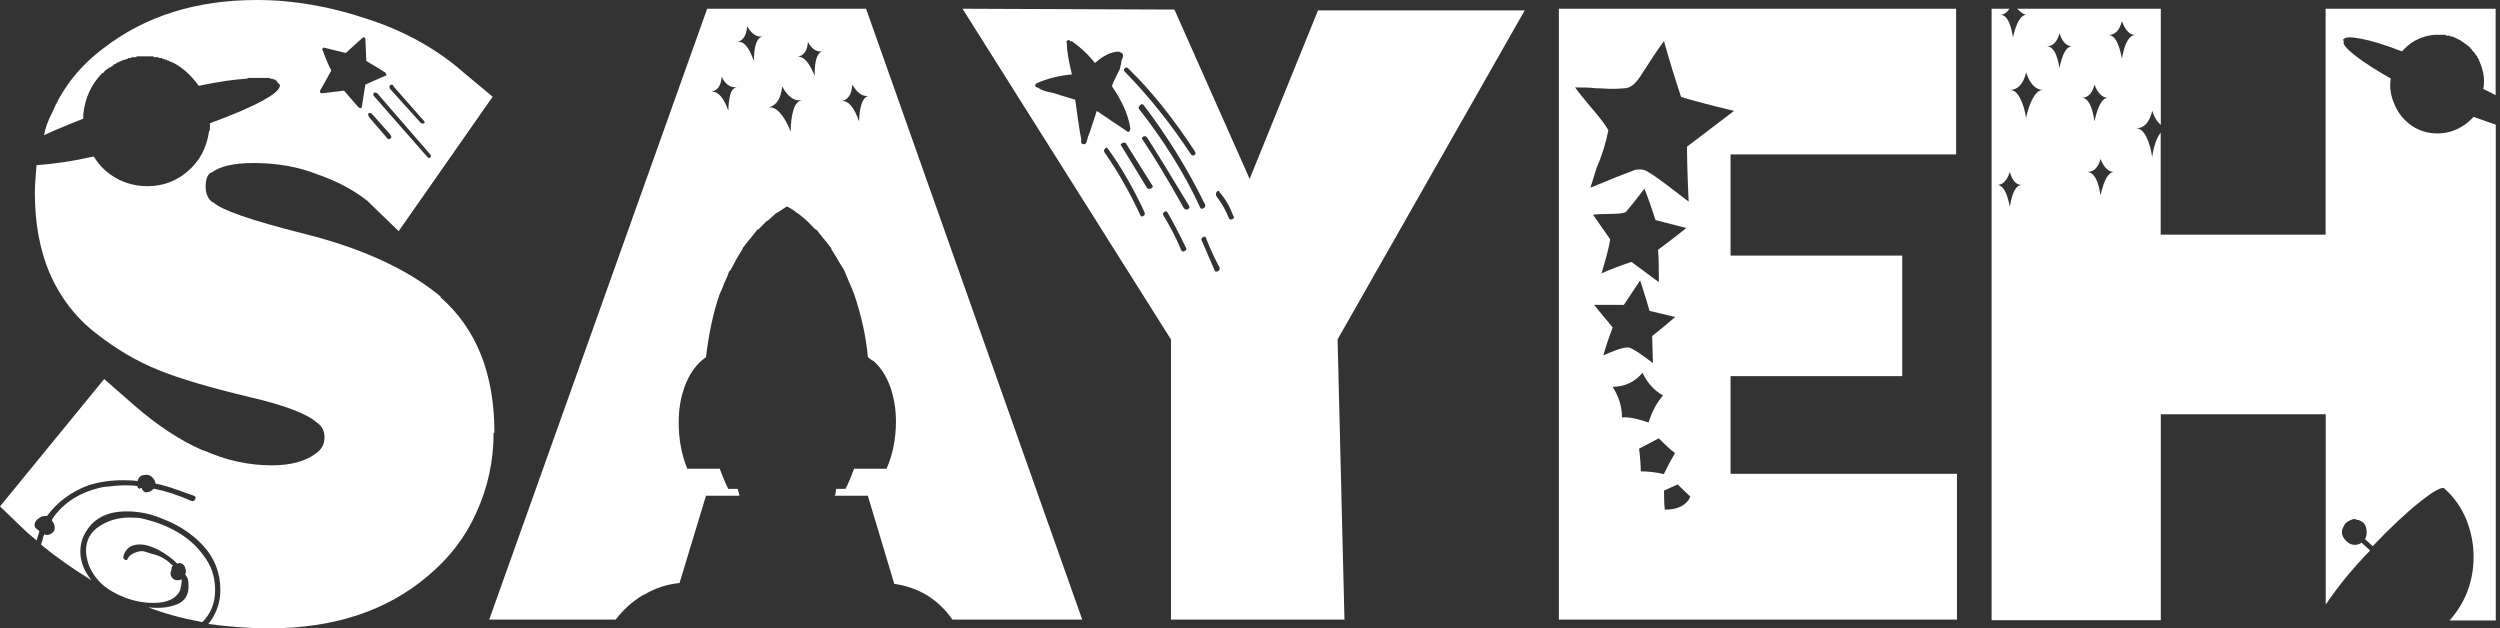 <svg width="187" height="47" viewBox="0 0 187 47" fill="none" xmlns="http://www.w3.org/2000/svg">
<rect x="0" y="0" width="187" height="47" fill="#333333" stroke="none"/>
<path d="M36.921 32.376C36.921 34.461 36.495 36.447 35.643 38.314C34.836 40.146 33.62 41.732 32.005 43.083C28.934 45.694 24.975 47 20.12 47C18.718 47 17.2 46.891 15.585 46.674C16.18 45.93 16.482 45.087 16.482 44.126C16.482 42.866 16.064 41.778 15.239 40.862C14.405 39.946 13.357 39.248 12.079 38.777C11.272 38.432 10.393 38.251 9.461 38.251C7.97 38.251 6.923 38.813 6.328 39.946C6.115 40.336 6.009 40.771 6.009 41.252C6.009 41.995 6.284 42.712 6.843 43.41C5.307 42.449 4.056 41.56 3.071 40.735L3.195 40.345C3.195 40.255 3.24 40.128 3.319 39.955C3.364 40.001 3.444 40.019 3.577 40.019C3.914 39.928 4.092 39.756 4.092 39.493C4.092 39.276 4.029 39.103 3.896 38.967V38.84C4.748 37.58 6.026 36.773 7.73 36.429C8.494 36.338 9.026 36.302 9.328 36.302C9.754 36.302 10.073 36.32 10.287 36.365V36.429C10.331 36.556 10.437 36.583 10.606 36.492C10.606 36.619 10.695 36.728 10.863 36.819H10.988C11.156 36.819 11.325 36.728 11.502 36.556C12.399 36.728 13.331 37.036 14.316 37.471C14.44 37.517 14.538 37.471 14.6 37.344C14.662 37.217 14.635 37.127 14.502 37.081C14.245 36.991 13.819 36.846 13.224 36.628C12.63 36.41 12.097 36.256 11.627 36.175V36.111C11.582 35.939 11.485 35.785 11.343 35.658C11.192 35.531 11.014 35.486 10.801 35.531C10.544 35.531 10.375 35.685 10.287 35.984C10.029 35.939 9.665 35.921 9.204 35.921C8.263 35.921 7.393 36.048 6.585 36.311C5.307 36.791 4.287 37.553 3.515 38.596H3.39C3.177 38.596 3.009 38.659 2.876 38.795C2.618 38.967 2.538 39.185 2.618 39.448C2.742 39.575 2.831 39.647 2.876 39.647L2.938 39.774C2.813 40.164 2.742 40.382 2.742 40.427L2.041 39.838L0 37.879L7.793 28.351L10.029 30.309C11.778 31.832 13.499 32.965 15.203 33.7H15.266C16.925 34.443 18.612 34.806 20.316 34.806C21.718 34.806 22.81 34.525 23.573 33.953C24.043 33.654 24.274 33.237 24.274 32.711C24.274 32.231 24.079 31.859 23.697 31.605C22.969 30.953 21.31 30.318 18.709 29.71C15.771 29.012 13.491 28.341 11.875 27.689C10.251 27.036 8.698 26.12 7.207 24.951C5.671 23.772 4.5 22.249 3.692 20.381C2.964 18.64 2.609 16.664 2.609 14.443C2.609 13.917 2.654 13.228 2.734 12.357C4.012 12.267 5.441 12.058 7.012 11.705C7.438 12.403 8.006 12.947 8.707 13.337C9.408 13.726 10.189 13.926 11.041 13.926C12.195 13.926 13.207 13.545 14.076 12.784C14.946 12.022 15.47 11.034 15.638 9.81L15.7 9.746V9.22C17.36 8.613 18.665 8.06 19.597 7.552C20.529 7.054 20.981 6.646 20.937 6.346L20.742 6.147V6.084H20.68V6.02H20.617V5.957H20.493L20.431 5.893H20.236L20.174 5.83H18.576C18.576 5.83 18.47 5.893 18.381 5.893C17.529 5.938 16.357 6.111 14.866 6.419C14.271 5.594 13.606 5.005 12.887 4.66L12.692 4.597L12.63 4.533H12.505V4.47H12.31V4.406H12.186C12.186 4.406 12.124 4.388 12.124 4.343H11.866V4.279H11.485V4.216H10.207V4.279H9.825V4.343H9.568V4.406H9.443L9.381 4.47H9.257L9.133 4.533H9.071L9.008 4.597H8.946L8.884 4.66H8.76V4.724H8.698L8.636 4.787H8.574L8.511 4.851H8.449V4.914C8.449 4.914 8.343 4.959 8.254 5.041H8.192L8.13 5.104L8.006 5.168L7.943 5.231L7.819 5.295V5.358L7.757 5.422L7.633 5.485C6.825 6.31 6.355 7.335 6.23 8.55V8.876C4.695 9.483 3.719 9.9 3.293 10.118C3.381 9.592 3.595 9.012 3.932 8.359C4.739 6.492 6.017 4.896 7.766 3.59C10.872 1.197 14.689 0 19.206 0C21.931 0 24.7 0.481 27.514 1.432C30.327 2.348 32.732 3.699 34.738 5.476L36.85 7.235L29.821 17.29L27.46 15.005C26.395 14.18 25.162 13.527 23.75 13.046C22.348 12.484 20.75 12.194 18.958 12.194C17.511 12.194 16.464 12.43 15.825 12.911H15.763C15.505 13.083 15.381 13.436 15.381 13.953C15.381 14.47 15.55 14.869 15.896 15.132H15.958C16.508 15.694 18.771 16.483 22.73 17.48C27.079 18.568 30.487 20.136 32.954 22.176V22.24C35.635 24.588 36.983 27.961 36.983 32.358L36.921 32.376ZM9.381 44.715C8.955 44.543 8.636 44.389 8.423 44.262C7.571 43.781 6.976 43.111 6.63 42.24C6.506 41.85 6.435 41.497 6.435 41.197C6.435 40.418 6.763 39.801 7.429 39.366C8.085 38.931 8.84 38.713 9.701 38.713C10.127 38.713 10.428 38.731 10.597 38.777C12.683 39.257 14.218 40.173 15.195 41.515C15.789 42.258 16.091 43.129 16.091 44.126C16.091 45.123 15.771 45.885 15.132 46.538C13.553 46.238 12.213 45.867 11.103 45.431C11.955 45.522 12.665 45.441 13.242 45.205C13.819 44.969 14.103 44.516 14.103 43.863C14.103 43.6 14.085 43.41 14.041 43.274L13.845 42.947L13.908 42.82C13.908 42.557 13.845 42.367 13.712 42.231C13.544 42.104 13.393 42.077 13.269 42.168C12.887 41.778 12.425 41.442 11.893 41.152C11.36 40.871 10.881 40.726 10.455 40.726C9.816 40.726 9.408 41.007 9.239 41.578C9.195 41.705 9.23 41.805 9.337 41.868C9.443 41.932 9.514 41.905 9.559 41.769C9.639 41.596 9.825 41.451 10.1 41.343C10.375 41.234 10.597 41.197 10.775 41.243L11.414 41.442C11.964 41.569 12.434 41.832 12.816 42.222L12.94 42.285C12.851 42.376 12.816 42.503 12.816 42.675C12.772 42.721 12.754 42.802 12.754 42.938C12.798 43.156 12.905 43.301 13.073 43.364C13.242 43.428 13.411 43.419 13.588 43.328V43.528C13.588 43.618 13.544 43.836 13.464 44.18C13.162 44.788 12.505 45.096 11.485 45.096C10.757 45.096 10.056 44.969 9.372 44.706L9.381 44.715ZM23.946 6.918C23.946 6.918 24.034 6.981 24.07 6.981L25.73 6.782L26.812 8.024C26.812 8.024 26.91 8.087 26.972 8.087C27.034 8.087 27.07 8.042 27.07 7.96L27.327 6.328L28.8 5.676C28.889 5.676 28.916 5.639 28.898 5.576C28.88 5.512 28.845 5.458 28.8 5.413C28.676 5.322 28.206 5.041 27.398 4.56L27.336 2.992C27.336 2.865 27.292 2.792 27.212 2.792C27.167 2.792 27.105 2.838 27.017 2.919L25.863 3.962L24.265 3.572C24.265 3.572 24.176 3.536 24.141 3.608C24.096 3.672 24.096 3.726 24.141 3.772C24.398 4.47 24.611 4.968 24.78 5.277L23.946 6.782C23.946 6.782 23.901 6.872 23.946 6.909V6.918ZM29.218 10.345C29.28 10.281 29.289 10.227 29.253 10.181L29.191 10.055L27.789 8.486C27.789 8.486 27.691 8.432 27.629 8.45C27.567 8.468 27.531 8.504 27.531 8.55L27.593 8.749C28.57 9.882 29.04 10.426 28.996 10.381C29.084 10.426 29.155 10.417 29.218 10.345ZM32.218 11.714C32.235 11.65 32.226 11.596 32.182 11.55L28.224 6.981C28.224 6.981 28.117 6.918 28.028 6.918C27.984 6.918 27.957 6.954 27.931 7.017C27.913 7.081 27.922 7.135 27.966 7.181L31.862 11.623L32.058 11.822C32.147 11.822 32.2 11.786 32.218 11.723V11.714ZM29.182 6.655L31.481 9.202C31.481 9.202 31.587 9.257 31.676 9.239C31.765 9.22 31.783 9.166 31.738 9.075L29.439 6.464C29.439 6.374 29.377 6.337 29.244 6.337C29.12 6.383 29.093 6.492 29.182 6.664V6.655Z" fill="white"/>
<path d="M48.13 44.489C47.296 44.987 46.604 45.613 46.054 46.347H36.593L52.897 0.653H64.781L80.951 46.347H71.242C70.177 44.824 68.73 43.936 66.893 43.673L64.914 37.081H62.42L62.482 37.018L62.544 36.565H63.245C63.414 36.256 63.627 35.758 63.884 35.06H66.316C66.786 33.972 67.017 32.793 67.017 31.533C67.017 30.572 66.866 29.692 66.573 28.886C66.272 28.079 65.846 27.435 65.295 26.963H65.233L64.976 26.764L64.914 26.701C64.79 25.223 64.443 23.654 63.893 22.004L63.574 21.224L63.511 21.098L63.192 20.318L63.13 20.191L62.686 19.475L62.624 19.348L62.18 18.631V18.568L61.665 17.915L61.603 17.852L61.089 17.199L60.964 17.136L60.387 16.546L60.325 16.483L59.686 15.957L59.562 15.893C59.438 15.767 59.198 15.612 58.861 15.44L58.16 15.893L58.035 15.957L57.458 16.483L57.334 16.546L56.757 17.136L56.633 17.199L56.118 17.852L56.056 17.915L55.541 18.568V18.631L55.098 19.348L55.035 19.475L54.654 20.191L54.53 20.318C54.485 20.49 54.379 20.753 54.21 21.098L54.148 21.224C54.104 21.397 53.997 21.66 53.828 22.004C53.358 23.355 53.021 24.924 52.808 26.701L52.746 26.764L52.488 26.963C51.938 27.444 51.512 28.097 51.21 28.922C50.908 29.747 50.766 30.644 50.766 31.596C50.766 32.856 50.979 34.008 51.406 35.06H53.837C54.095 35.758 54.308 36.256 54.476 36.565H55.178L55.302 37.018V37.081H52.808L50.829 43.609C49.888 43.7 49.009 43.99 48.175 44.489H48.13ZM53.207 6.854H53.269C53.74 6.854 54.139 7.335 54.485 8.287V8.16C54.485 7.861 54.53 7.516 54.609 7.144C54.698 6.773 54.867 6.564 55.124 6.528H55C54.574 6.528 54.237 6.265 53.979 5.748C53.935 6.401 53.678 6.773 53.216 6.854H53.207ZM55.186 3.137H55.311C55.692 3.137 56.056 3.618 56.393 4.569C56.393 3.436 56.606 2.829 57.032 2.738H56.908C56.526 2.738 56.18 2.475 55.888 1.958C55.843 2.611 55.612 3.001 55.186 3.137ZM57.485 8.033C57.778 7.988 58.08 8.142 58.382 8.486C58.674 8.831 58.932 9.293 59.145 9.855C59.145 9.248 59.207 8.713 59.34 8.26C59.464 7.806 59.677 7.552 59.979 7.507H59.784C59.313 7.507 58.887 7.162 58.506 6.464C58.417 7.38 58.08 7.897 57.485 8.033ZM59.66 4.243H59.722C60.148 4.243 60.556 4.724 60.938 5.676V5.549C60.938 4.506 61.133 3.935 61.514 3.853H61.39C61.009 3.853 60.689 3.618 60.432 3.137C60.387 3.79 60.13 4.162 59.668 4.243H59.66ZM62.917 7.57C63.431 7.48 63.875 7.988 64.257 9.075C64.301 7.897 64.532 7.271 64.958 7.181H64.834C64.452 7.181 64.088 6.9 63.751 6.328C63.707 7.072 63.431 7.48 62.917 7.57Z" fill="white"/>
<path d="M100.051 25.395L100.566 46.347H87.59V25.395L71.996 0.653L87.847 0.716L93.474 13.382L98.587 0.78H114.047L100.051 25.386V25.395ZM82.034 8.296L84.271 9.801C84.359 9.891 84.43 9.891 84.493 9.801C84.555 9.71 84.564 9.629 84.528 9.538V9.474C84.359 8.513 83.907 7.516 83.188 6.473C83.144 6.428 83.339 5.993 83.765 5.168C83.853 4.823 83.889 4.606 83.889 4.515C84.013 4.298 84.04 4.125 83.951 3.989L83.694 3.862C83.144 3.862 82.54 4.143 81.901 4.715C81.431 4.107 80.854 3.563 80.179 3.083H80.055C80.01 2.992 79.948 2.974 79.86 3.019C79.771 3.064 79.753 3.128 79.797 3.219C79.797 3.744 79.922 4.524 80.179 5.567C79.203 5.657 78.324 5.875 77.561 6.22C77.472 6.265 77.437 6.319 77.437 6.383C77.437 6.446 77.481 6.501 77.561 6.546H77.623C77.836 6.718 78.2 6.854 78.706 6.936L80.428 7.462C80.596 8.767 80.747 9.746 80.871 10.399V10.662C80.916 10.753 80.978 10.789 81.067 10.789C81.155 10.789 81.218 10.744 81.262 10.662C81.351 10.318 81.431 10.055 81.519 9.882L82.034 8.314V8.296ZM85.513 16.165C85.62 16.102 85.655 16.002 85.611 15.875C84.759 14.044 83.845 12.457 82.859 11.106C82.815 11.016 82.753 11.016 82.664 11.106C82.576 11.197 82.558 11.279 82.602 11.369C83.623 12.847 84.519 14.416 85.282 16.066C85.327 16.193 85.398 16.229 85.504 16.165H85.513ZM86.117 14.08C86.241 14.017 86.268 13.935 86.179 13.853L84.262 10.789C84.217 10.662 84.12 10.626 83.978 10.689C83.827 10.753 83.791 10.834 83.88 10.916L85.797 14.053C85.886 14.144 85.993 14.153 86.117 14.089V14.08ZM84.138 5.104C84.049 5.195 84.049 5.277 84.138 5.367C85.886 7.153 87.528 9.193 89.055 11.505C89.143 11.632 89.232 11.668 89.338 11.605C89.445 11.541 89.454 11.442 89.374 11.315C87.75 8.831 86.09 6.764 84.386 5.113C84.297 5.023 84.217 5.023 84.129 5.113L84.138 5.104ZM90.013 15.585C90.137 15.522 90.182 15.422 90.137 15.295C88.859 12.684 87.324 10.2 85.54 7.852C85.451 7.761 85.353 7.779 85.256 7.888C85.149 7.997 85.141 8.096 85.22 8.178C87.093 10.571 88.611 13.01 89.756 15.485C89.8 15.612 89.88 15.649 90.013 15.585ZM88.859 15.649C88.984 15.585 89.01 15.485 88.921 15.358C87.555 13.092 86.516 11.396 85.788 10.263C85.7 10.172 85.602 10.163 85.504 10.227C85.398 10.29 85.389 10.372 85.469 10.454C86.321 11.714 87.341 13.409 88.54 15.549C88.629 15.676 88.735 15.712 88.859 15.649ZM88.602 18.785C88.726 18.722 88.77 18.64 88.726 18.559C88.132 17.344 87.661 16.446 87.324 15.884C87.279 15.794 87.208 15.785 87.102 15.848C86.995 15.912 86.96 15.993 87.004 16.075C87.555 16.99 88.007 17.861 88.344 18.686C88.389 18.813 88.469 18.849 88.602 18.785ZM91.096 20.291C91.22 20.227 91.264 20.127 91.22 20C90.883 19.393 90.537 18.65 90.199 17.779C90.155 17.689 90.084 17.68 89.978 17.743C89.871 17.806 89.835 17.888 89.88 17.97L90.838 20.191C90.883 20.318 90.963 20.354 91.096 20.291ZM92.214 16.374C92.321 16.31 92.329 16.229 92.25 16.147C91.992 15.449 91.655 14.86 91.229 14.388C91.185 14.261 91.122 14.234 91.034 14.325C90.945 14.416 90.927 14.524 90.972 14.651C91.398 15.213 91.717 15.785 91.93 16.347C92.019 16.437 92.108 16.446 92.214 16.383V16.374Z" fill="white"/>
<path d="M146.38 35.45V46.347H116.604V0.653H146.318V11.551H129.446V19.121H142.289V28.133H129.446V35.44H146.38V35.45ZM118.902 7.906C119.586 8.686 120.056 9.302 120.305 9.737C120.136 10.653 119.834 11.605 119.408 12.611L118.964 14.044C120.411 13.436 121.503 13.001 122.222 12.738C122.31 12.693 122.452 12.675 122.665 12.675C122.878 12.675 123.047 12.72 123.18 12.802C123.562 13.019 124.094 13.391 124.778 13.908L126.313 15.086C126.224 13.255 126.189 11.886 126.189 10.97L129.704 8.296C127.911 7.861 126.597 7.516 125.745 7.253C125.23 5.685 124.804 4.298 124.467 3.074C124.041 3.636 123.446 4.533 122.674 5.748C122.293 6.31 121.911 6.6 121.52 6.6C121.05 6.646 120.633 6.655 120.278 6.637C119.914 6.619 119.603 6.6 119.355 6.6C119.018 6.555 118.503 6.537 117.819 6.537C118.032 6.845 118.396 7.298 118.902 7.906ZM120.376 16.002C119.825 16.002 119.417 16.02 119.16 16.066L120.438 17.897C120.393 18.242 120.296 18.677 120.154 19.203C120.003 19.729 119.887 20.136 119.799 20.445C120.482 20.136 121.228 19.855 122.035 19.593C122.461 19.901 122.843 20.182 123.189 20.445C123.526 20.708 123.828 20.925 124.085 21.098C124.085 20.009 124.068 19.203 124.023 18.686C124.955 17.988 125.665 17.444 126.136 17.054L123.837 16.465C123.5 15.422 123.216 14.633 123.003 14.116C122.408 14.896 121.938 15.485 121.6 15.875C121.343 15.966 120.935 16.002 120.384 16.002H120.376ZM120.633 24.488C120.331 25.268 120.1 25.966 119.932 26.574C120.145 26.483 120.447 26.365 120.828 26.211C121.21 26.057 121.556 25.984 121.849 25.984C122.142 26.111 122.479 26.311 122.843 26.574C123.207 26.837 123.473 27.027 123.642 27.163L123.58 25.141C124.343 24.534 124.92 24.053 125.301 23.709L123.384 23.255C123.296 22.911 123.065 22.149 122.683 20.971C122.594 21.098 122.195 21.714 121.467 22.802H119.231L120.633 24.497V24.488ZM121.334 31.215H121.591C121.973 31.215 122.55 31.343 123.313 31.605C123.571 30.78 123.935 30.1 124.396 29.584C123.713 29.194 123.207 28.622 122.861 27.888C122.266 28.586 121.52 28.931 120.624 28.931C121.094 29.674 121.325 30.436 121.325 31.215H121.334ZM122.736 35.259C123.287 35.259 123.864 35.323 124.458 35.459C124.795 34.761 125.079 34.244 125.292 33.89C124.991 33.672 124.591 33.301 124.077 32.784L122.603 33.564C122.692 34.262 122.728 34.824 122.728 35.259H122.736ZM126.446 37.154L125.488 36.238L124.467 36.692C124.467 37.299 124.485 37.78 124.529 38.124C125.505 38.124 126.145 37.798 126.446 37.145V37.154Z" fill="white"/>
<path d="M185.742 6.655C185.787 6.528 185.804 6.31 185.804 6.002C185.804 5.612 185.698 5.15 185.485 4.633L185.423 4.506V4.443L185.361 4.379V4.316H185.298V4.189H185.236V4.125H185.174V4.062L185.112 3.998V3.935H185.05V3.871H184.988V3.808H184.926V3.744L184.864 3.681L184.801 3.618L184.739 3.554V3.491H184.677L184.615 3.427H184.553V3.364H184.491V3.3H184.429C184.429 3.3 184.411 3.237 184.367 3.237H184.304V3.173H184.242C184.242 3.173 184.225 3.11 184.18 3.11H184.118V3.046H184.056L183.994 2.983H183.932L183.869 2.919H183.807L183.745 2.856H183.683L183.621 2.792H183.559L183.435 2.729H183.31L183.248 2.666H182.991L182.929 2.602H182.094C181.198 2.693 180.452 3.037 179.858 3.645L179.663 3.844C178.429 3.364 177.417 3.046 176.627 2.901C175.837 2.747 175.402 2.756 175.314 2.938C175.225 2.938 175.225 2.983 175.314 3.064V3.128C175.225 3.3 175.509 3.636 176.148 4.143C176.787 4.642 177.683 5.222 178.828 5.875C178.74 6.401 178.793 6.945 178.988 7.507C179.183 8.069 179.467 8.55 179.849 8.939C180.532 9.638 181.358 9.982 182.343 9.982C183.195 9.982 183.985 9.674 184.704 9.066C184.704 9.021 184.722 9.003 184.766 9.003L184.828 8.939L185.023 8.74L186.683 9.329V46.411H183.23C184.42 45.06 185.023 43.473 185.023 41.642C185.023 40.681 184.837 39.756 184.482 38.867C184.118 37.979 183.577 37.199 182.849 36.547C182.68 36.374 182.068 36.701 181.029 37.526C179.982 38.351 178.802 39.466 177.479 40.853L176.902 40.327C176.991 40.2 177.027 40.019 177.027 39.801C177.027 39.493 176.938 39.257 176.769 39.085C176.725 39.085 176.707 39.067 176.707 39.022H176.645L176.583 38.958H176.521L176.459 38.895H176.263V38.831H176.006C175.749 38.922 175.562 39.031 175.429 39.158C175.26 39.421 175.172 39.638 175.172 39.81C175.172 40.028 175.278 40.246 175.491 40.463C175.66 40.636 175.855 40.735 176.068 40.753C176.281 40.772 176.476 40.717 176.645 40.59L177.284 41.179C176.006 42.485 174.897 43.836 173.965 45.223V30.989H161.628V46.393H148.972V0.653H150.312C150.099 0.961 149.868 1.106 149.611 1.106C150.081 1.106 150.401 1.668 150.569 2.802C150.827 1.668 151.164 1.106 151.59 1.106C151.421 1.106 151.182 0.952 150.889 0.653H161.628V9.338C161.326 9.075 161.113 8.731 160.989 8.296C160.776 9.166 160.368 9.601 159.773 9.601C160.075 9.601 160.323 9.81 160.536 10.218C160.749 10.635 160.9 11.143 160.98 11.75C161.104 10.925 161.317 10.318 161.619 9.919V17.552H173.956V0.653H186.674V7.117L185.778 6.664L185.742 6.655ZM151.235 13.835C150.809 13.835 150.507 13.509 150.338 12.856C150.125 13.509 149.806 13.835 149.38 13.835C149.806 13.835 150.125 14.379 150.338 15.467C150.507 14.379 150.809 13.835 151.235 13.835ZM152.069 7.344C152.282 6.927 152.54 6.727 152.832 6.727C152.282 6.727 151.847 6.292 151.554 5.422C151.341 6.292 150.933 6.727 150.338 6.727C150.64 6.727 150.889 6.936 151.102 7.344C151.315 7.761 151.466 8.25 151.546 8.813C151.67 8.25 151.838 7.761 152.06 7.344H152.069ZM155.007 3.463C154.581 3.463 154.261 3.137 154.048 2.484C153.88 3.137 153.56 3.463 153.09 3.463C153.56 3.463 153.88 4.007 154.048 5.095C154.261 4.007 154.581 3.463 155.007 3.463ZM155.708 7.317C156.178 7.317 156.498 7.906 156.667 9.075C156.924 7.897 157.261 7.317 157.687 7.317C157.261 7.317 156.924 6.99 156.667 6.337C156.498 6.99 156.178 7.317 155.708 7.317ZM158.14 12.865C157.714 12.865 157.377 12.539 157.119 11.886C156.951 12.539 156.604 12.865 156.099 12.865C156.613 12.865 156.951 13.454 157.119 14.624C157.377 13.445 157.714 12.865 158.14 12.865ZM159.737 2.62C159.311 2.62 158.974 2.276 158.717 1.578C158.548 2.276 158.202 2.62 157.696 2.62C158.167 2.62 158.504 3.21 158.717 4.379C158.93 3.2 159.267 2.62 159.737 2.62Z" fill="white"/>
</svg>
